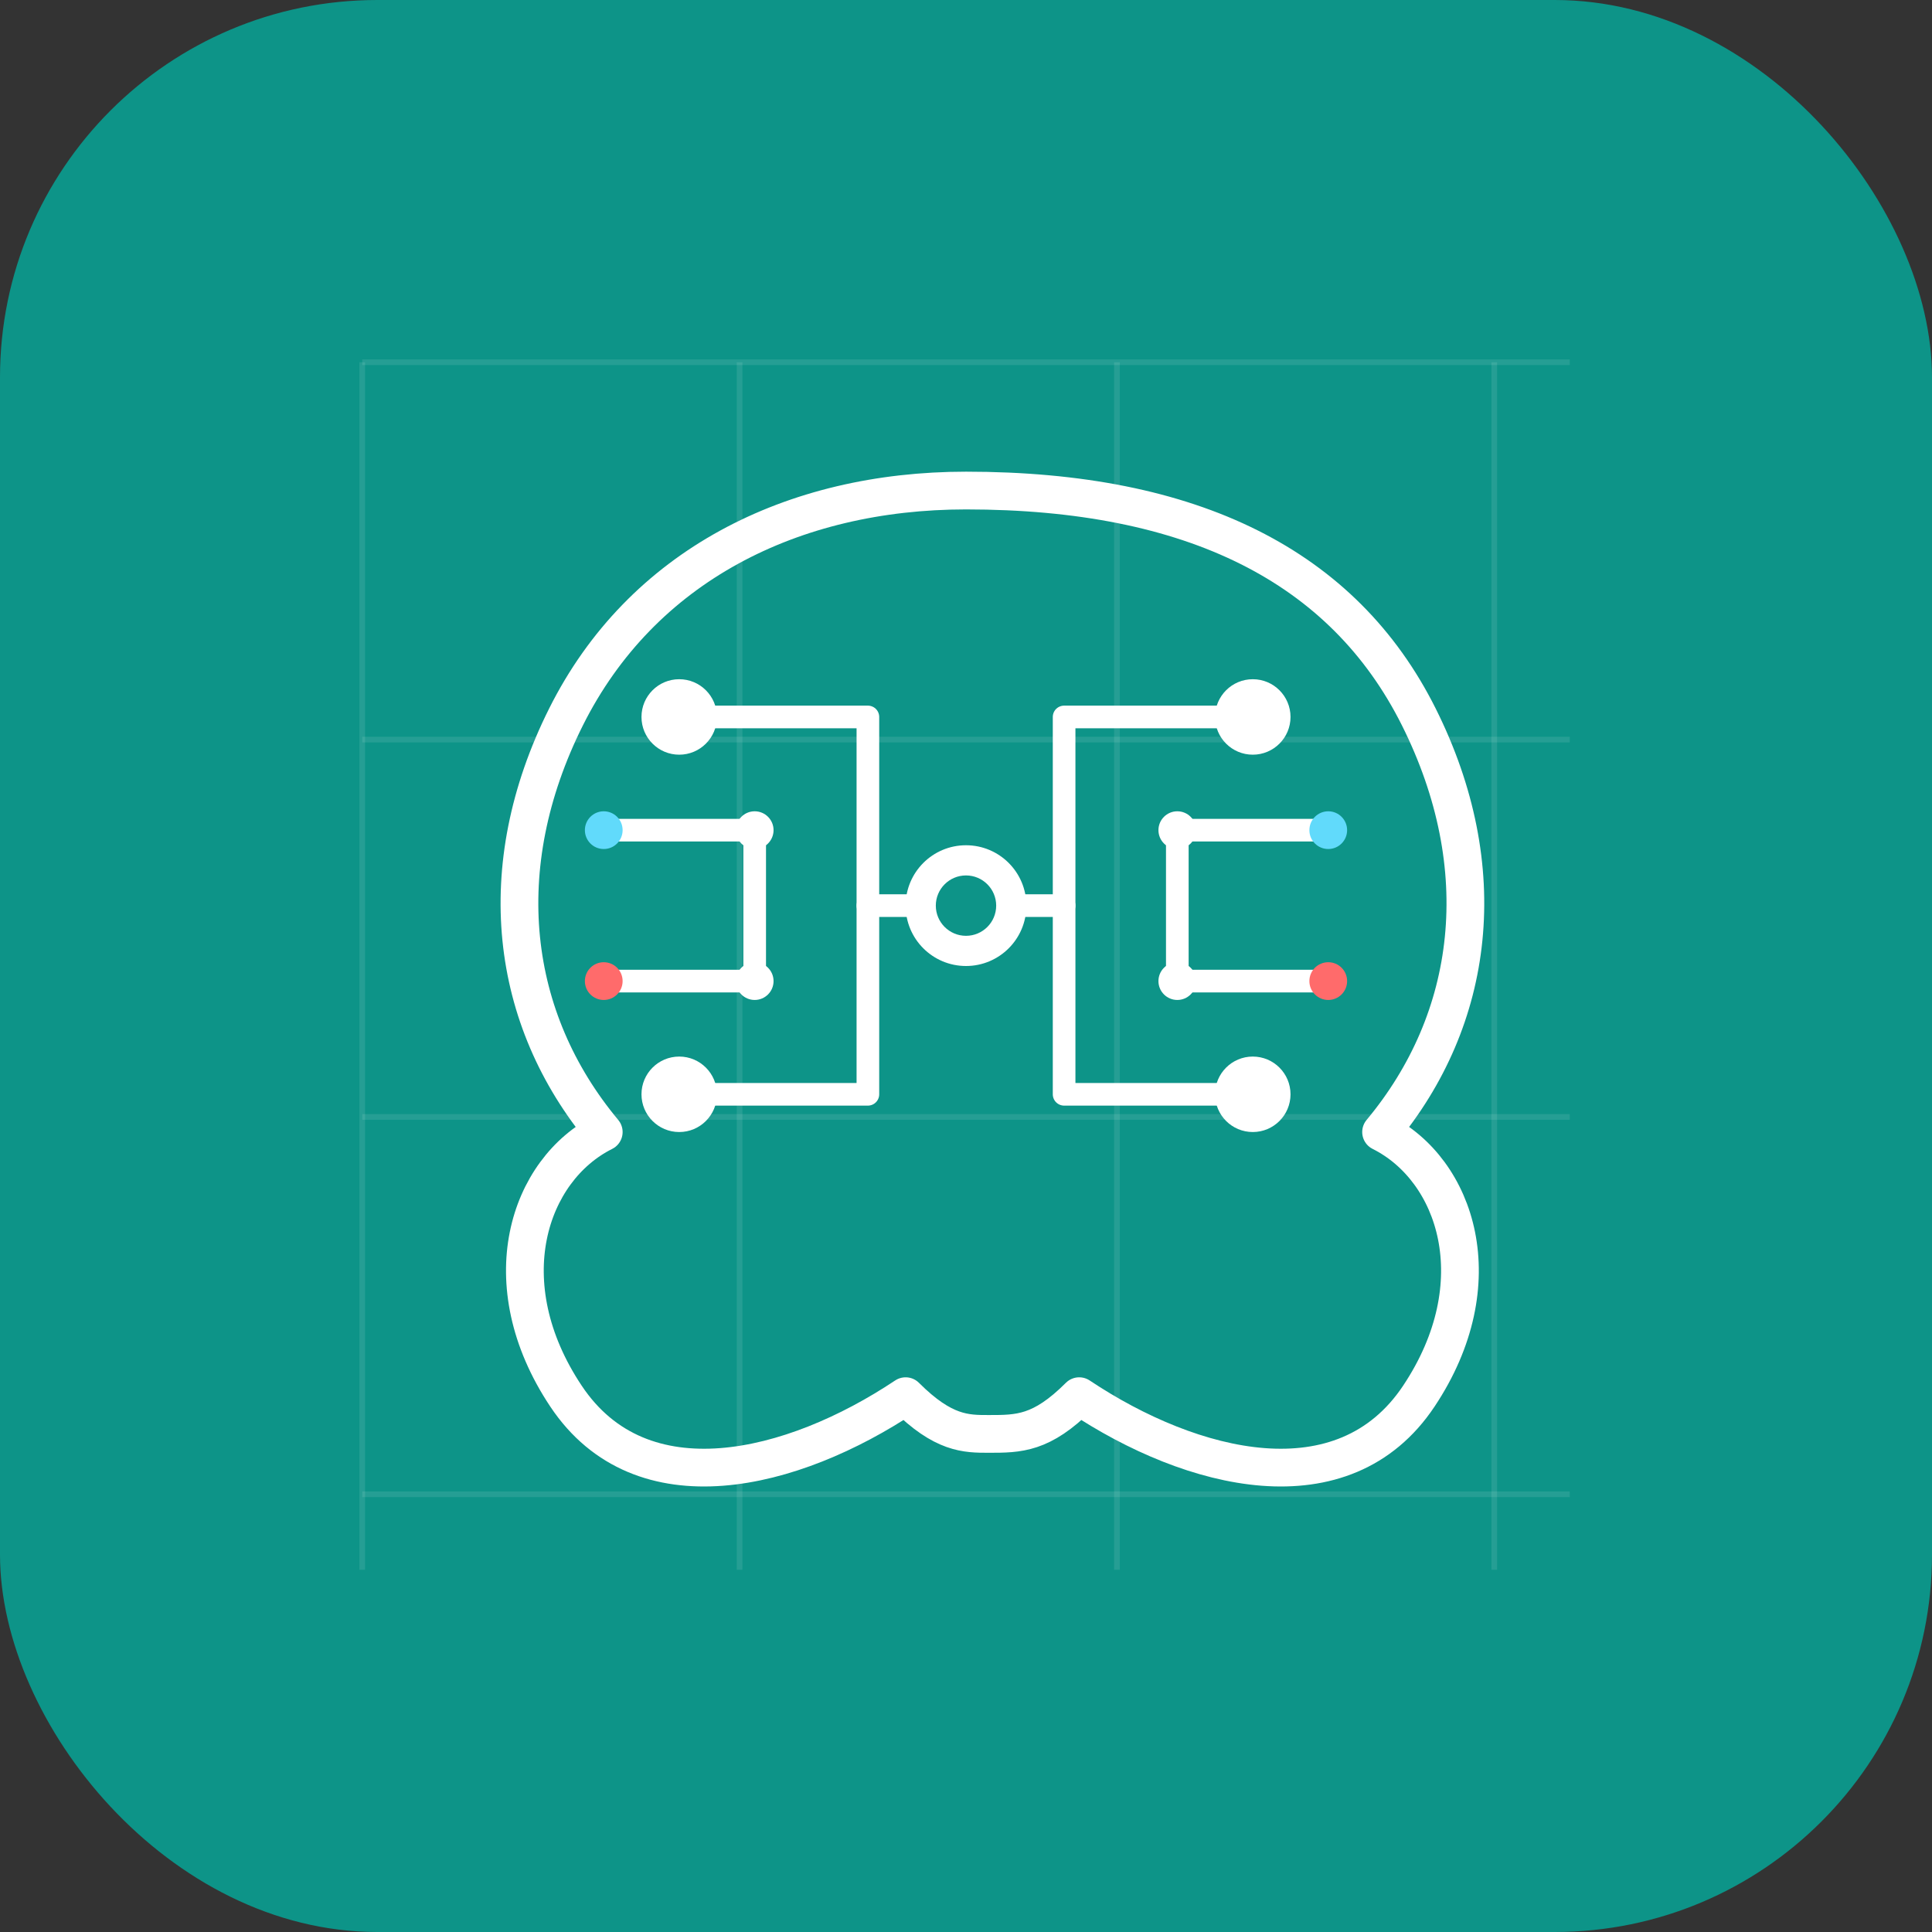 <svg xmlns="http://www.w3.org/2000/svg" width="512" height="512" viewBox="0 0 512 512">
    <rect x="0" y="0" width="512" height="512" fill="#333333" stroke="none"/>
    <!-- Background -->
    <rect width="512" height="512" rx="100" fill="#0d9488" />
    
    <!-- Circuit board subtle patterns -->
    <g fill="none" stroke="rgba(255,255,255,0.1)" stroke-width="1.5">
        <path d="M96 96 H 416 M96 196 H 416 M96 296 H 416 M96 396 H 416" />
        <path d="M96 96 V 416 M196 96 V 416 M296 96 V 416 M396 96 V 416" />
    </g>
    
    <!-- Brain outline -->
    <g fill="none" stroke="white" stroke-width="10" stroke-linecap="round" stroke-linejoin="round">
        <path d="M256 130 
                     C 210 130, 170 150, 150 190
                     C 130 230, 135 270, 160 300
                     C 140 310, 130 340, 150 370
                     C 170 400, 210 390, 240 370
                     C 250 380, 256 380, 262 380
                     C 270 380, 276 380, 286 370
                     C 316 390, 356 400, 376 370
                     C 396 340, 386 310, 366 300
                     C 391 270, 396 230, 376 190
                     C 356 150, 316 130, 256 130" />
    </g>
    
    <!-- Circuit paths -->
    <g fill="none" stroke="white" stroke-width="6" stroke-linecap="round" stroke-linejoin="round">
        <path d="M180 190 L 230 190 L 230 240 L 256 240" />
        <path d="M332 190 L 282 190 L 282 240 L 256 240" />
        <path d="M180 290 L 230 290 L 230 240" />
        <path d="M332 290 L 282 290 L 282 240" />
        <path d="M160 220 L 200 220 L 200 260 L 160 260" />
        <path d="M352 220 L 312 220 L 312 260 L 352 260" />
    </g>
    
    <!-- Nodes -->
    <g>
        <!-- Major connection points -->
        <circle cx="180" cy="190" r="10" fill="white" />
        <circle cx="332" cy="190" r="10" fill="white" />
        <circle cx="180" cy="290" r="10" fill="white" />
        <circle cx="332" cy="290" r="10" fill="white" />
        
        <!-- Central processor node -->
        <circle cx="256" cy="240" r="16" fill="white" />
        <circle cx="256" cy="240" r="8" fill="#0d9488" />
        
        <!-- Secondary nodes -->
        <circle cx="160" cy="220" r="5" fill="#61dafb" />
        <circle cx="160" cy="260" r="5" fill="#ff6b6b" />
        <circle cx="352" cy="220" r="5" fill="#61dafb" />
        <circle cx="352" cy="260" r="5" fill="#ff6b6b" />
        <circle cx="200" cy="220" r="5" fill="white" />
        <circle cx="200" cy="260" r="5" fill="white" />
        <circle cx="312" cy="220" r="5" fill="white" />
        <circle cx="312" cy="260" r="5" fill="white" />
    </g>
</svg>